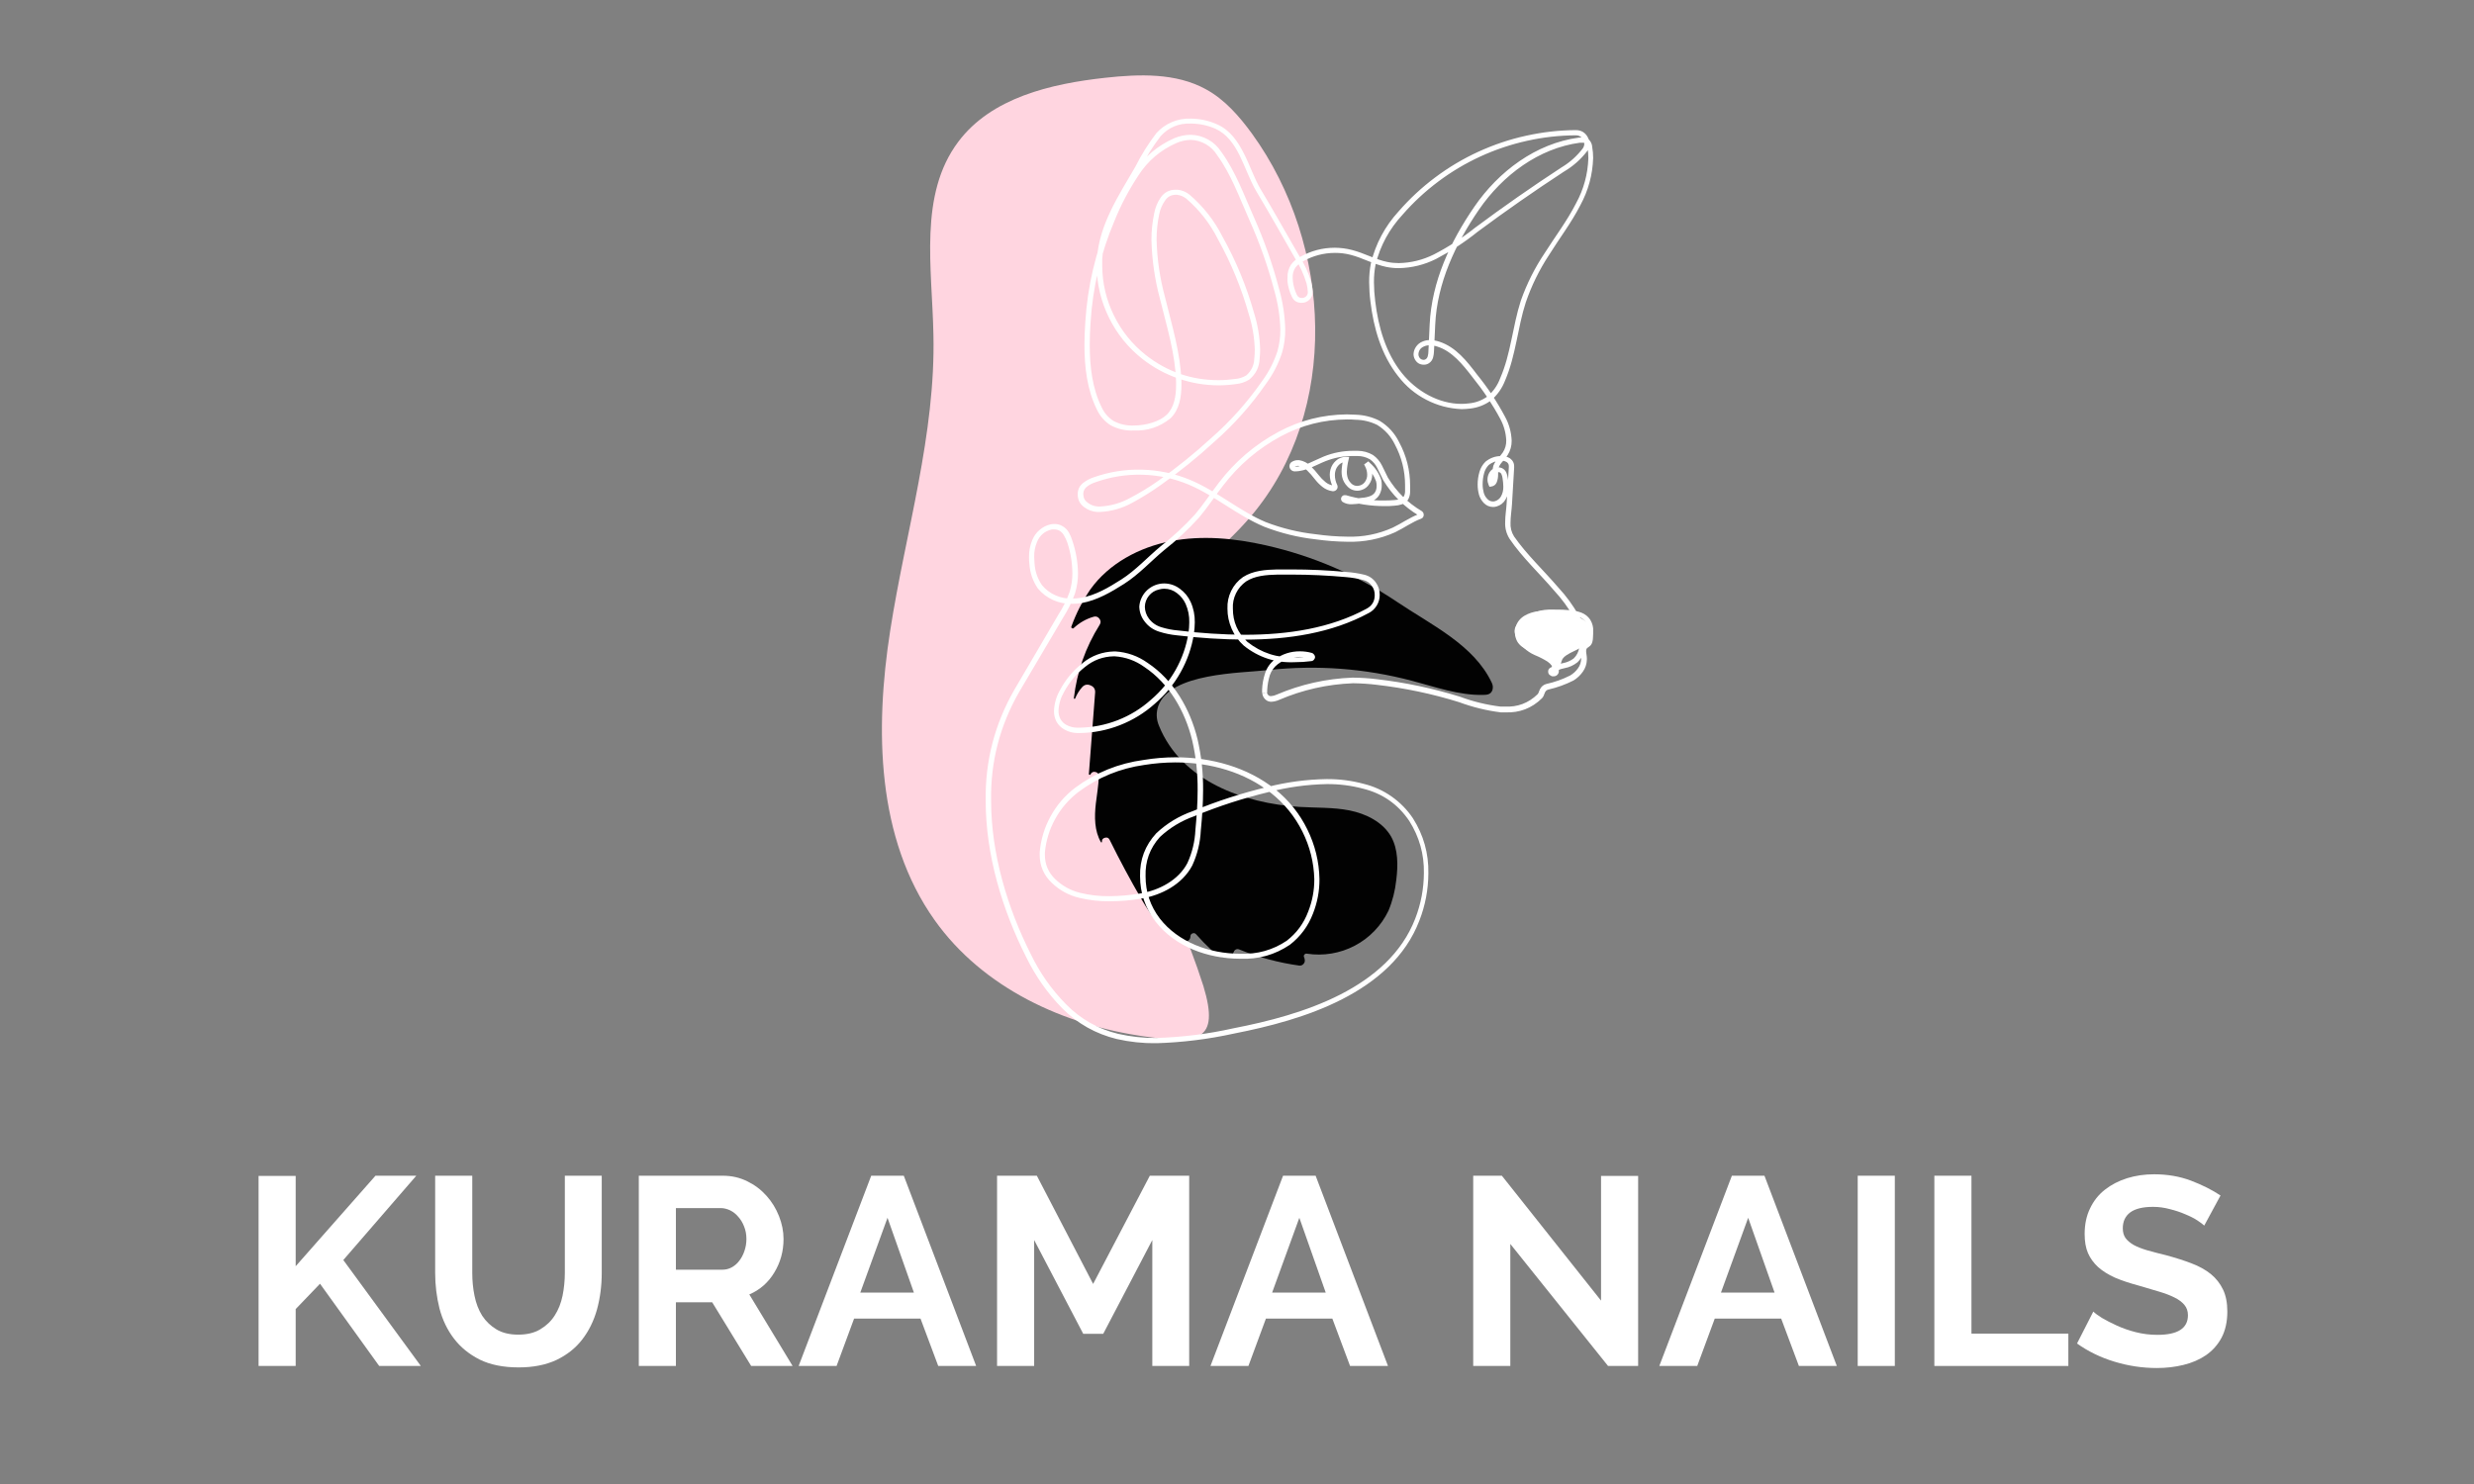 <svg xmlns="http://www.w3.org/2000/svg" xmlns:xlink="http://www.w3.org/1999/xlink" width="250" zoomAndPan="magnify" viewBox="0 0 187.5 112.5" height="150" preserveAspectRatio="xMidYMid meet" version="1.0"><rect x="0" y="0" width="187.5" height="112.5" fill="#808080" stroke="none"/><defs><g/><clipPath id="id1"><path d="M 66.84 5.711 L 100 5.711 L 100 79 L 66.84 79 Z M 66.84 5.711 " clip-rule="nonzero"/></clipPath><clipPath id="id2"><path d="M 114 46 L 120.742 46 L 120.742 51 L 114 51 Z M 114 46 " clip-rule="nonzero"/></clipPath><clipPath id="id3"><path d="M 74 8 L 120.742 8 L 120.742 79.082 L 74 79.082 Z M 74 8 " clip-rule="nonzero"/></clipPath></defs><g clip-path="url(#id1)"><path fill="#ffd5e0" d="M 70.828 69.746 C 66.426 63.539 66.297 55.309 67.465 47.816 C 68.629 40.324 70.922 32.922 70.742 25.34 C 70.648 20.328 69.609 14.75 72.633 10.738 C 75.133 7.41 79.629 6.348 83.773 5.895 C 86.344 5.613 89.113 5.516 91.383 6.762 C 92.82 7.539 93.93 8.82 94.895 10.145 C 101.004 18.586 101.559 31.164 94.82 39.121 C 92.617 41.715 89.801 43.723 87.41 46.152 C 85.02 48.582 82.988 51.672 83.008 55.078 C 83.008 58.352 84.914 61.285 86.52 64.145 C 88.457 67.512 90.02 71.047 91.203 74.75 C 92.488 78.984 90.77 79.125 86.797 78.578 C 80.637 77.723 74.496 74.914 70.828 69.746 Z M 70.828 69.746 " fill-opacity="1" fill-rule="nonzero"/></g><path fill="#020202" d="M 105.852 45.609 C 102.812 43.57 99.508 42.148 95.938 41.34 C 93.574 40.805 91.102 40.562 88.719 41.027 C 86.34 41.488 84.039 42.719 82.637 44.68 C 82.043 45.555 81.562 46.488 81.203 47.484 C 81.176 47.539 81.188 47.586 81.238 47.621 C 81.293 47.656 81.34 47.652 81.383 47.605 C 81.812 47.207 82.309 46.922 82.871 46.758 C 83.055 46.699 83.207 46.75 83.32 46.902 C 83.438 47.055 83.441 47.211 83.336 47.371 C 82.27 49.074 81.621 50.922 81.387 52.918 C 81.379 52.949 81.391 52.969 81.426 52.977 C 81.461 52.984 81.48 52.973 81.488 52.938 C 81.613 52.637 81.781 52.359 81.996 52.113 C 82.176 51.902 82.391 51.848 82.648 51.957 C 82.906 52.062 83.023 52.254 82.996 52.527 L 82.523 58.676 C 82.523 58.711 82.539 58.73 82.57 58.738 C 82.605 58.746 82.629 58.738 82.645 58.707 C 82.723 58.543 82.852 58.48 83.027 58.523 C 83.203 58.566 83.289 58.68 83.277 58.859 C 83.254 59.543 83.133 60.234 83.051 60.918 C 82.938 61.914 82.938 62.992 83.441 63.848 C 83.453 63.863 83.469 63.867 83.484 63.863 C 83.504 63.855 83.512 63.844 83.512 63.824 C 83.5 63.656 83.574 63.551 83.742 63.508 C 83.906 63.461 84.023 63.516 84.098 63.668 C 84.855 65.199 85.66 66.703 86.516 68.18 C 87.297 69.508 88.281 70.945 89.711 71.363 C 89.836 71.402 89.949 71.387 90.055 71.309 C 90.16 71.234 90.215 71.133 90.219 71.004 L 90.219 70.98 C 90.223 70.871 90.277 70.797 90.379 70.758 C 90.484 70.719 90.574 70.742 90.648 70.824 C 91.027 71.254 91.426 71.664 91.844 72.051 C 92.121 72.379 92.477 72.562 92.902 72.605 C 93.199 72.586 93.402 72.434 93.508 72.156 C 93.535 72.078 93.586 72.02 93.664 71.98 C 93.738 71.945 93.816 71.941 93.898 71.969 C 95.375 72.574 96.91 72.984 98.492 73.203 C 98.617 73.207 98.719 73.16 98.797 73.066 C 98.879 72.973 98.906 72.863 98.883 72.742 C 98.883 72.68 98.848 72.613 98.828 72.551 C 98.801 72.48 98.812 72.418 98.863 72.363 C 98.91 72.305 98.973 72.281 99.047 72.297 C 99.668 72.391 100.289 72.387 100.91 72.285 C 101.531 72.18 102.121 71.984 102.676 71.691 C 103.234 71.398 103.73 71.027 104.164 70.574 C 104.602 70.121 104.953 69.613 105.227 69.047 C 105.539 68.301 105.734 67.523 105.82 66.719 C 105.961 65.602 105.969 64.391 105.43 63.422 C 104.797 62.316 103.535 61.691 102.281 61.438 C 101.023 61.188 99.73 61.25 98.449 61.168 C 94.27 60.891 89.547 59.227 87.84 55.027 C 87.629 54.531 87.609 54.023 87.785 53.516 C 88.703 51.004 93.98 51.039 96.125 50.797 C 99.809 50.398 103.438 50.668 107.02 51.613 C 108.805 52.082 110.582 52.727 112.426 52.68 C 112.711 52.68 113.027 52.637 113.121 52.266 C 113.16 52.09 113.137 51.922 113.059 51.758 C 111.703 48.879 108.465 47.371 105.852 45.609 Z M 105.852 45.609 " fill-opacity="1" fill-rule="nonzero"/><g clip-path="url(#id2)"><path fill="#ffffff" d="M 117.555 50.242 C 117.406 50.027 117.207 49.871 116.965 49.773 C 116.332 49.457 115.344 49.281 114.977 48.609 C 114.891 48.441 114.836 48.262 114.82 48.074 C 114.801 47.887 114.82 47.703 114.871 47.523 C 114.926 47.34 115.012 47.176 115.129 47.027 C 115.25 46.883 115.391 46.762 115.555 46.668 C 115.863 46.492 116.195 46.383 116.547 46.344 C 117.316 46.246 118.078 46.301 118.828 46.496 C 119.273 46.578 119.684 46.75 120.051 47.012 C 120.441 47.305 120.609 47.695 120.551 48.18 C 120.438 48.594 120.188 48.898 119.805 49.094 C 119.453 49.309 119.062 49.441 118.723 49.668 C 118.602 49.742 118.5 49.836 118.418 49.953 C 118.352 50.09 118.305 50.234 118.281 50.387 C 118.266 50.539 118.215 50.684 118.129 50.812 C 118.031 50.953 117.77 51.094 117.691 50.879 C 117.617 50.664 117.656 50.457 117.555 50.242 Z M 117.555 50.242 " fill-opacity="1" fill-rule="nonzero"/></g><g clip-path="url(#id3)"><path fill="#ffffff" d="M 95.859 52.527 L 95.664 52.559 C 95.691 52.789 95.805 52.969 95.996 53.102 C 96.105 53.168 96.227 53.203 96.359 53.199 C 96.562 53.188 96.758 53.141 96.945 53.055 C 98.727 52.293 100.586 51.875 102.523 51.797 L 102.613 51.797 C 103.188 51.805 103.762 51.844 104.332 51.914 C 106.453 52.156 108.535 52.594 110.574 53.227 C 111.602 53.609 112.656 53.867 113.746 54.004 C 113.859 54.004 113.977 54.004 114.09 54.004 C 115.168 54.047 116.094 53.691 116.863 52.934 C 116.949 52.84 117.012 52.727 117.047 52.602 C 117.07 52.523 117.105 52.453 117.156 52.387 C 117.203 52.332 117.266 52.293 117.34 52.277 C 118.004 52.125 118.645 51.895 119.254 51.586 C 119.535 51.414 119.77 51.191 119.961 50.922 C 120.156 50.645 120.258 50.34 120.266 50 L 120.266 49.914 C 120.266 49.719 120.211 49.523 120.211 49.379 C 120.207 49.328 120.215 49.273 120.23 49.223 C 120.242 49.184 120.262 49.152 120.293 49.125 C 120.324 49.09 120.414 49.055 120.516 48.957 C 120.602 48.871 120.656 48.77 120.684 48.652 C 120.711 48.559 120.723 48.461 120.727 48.363 C 120.727 48.215 120.75 48.059 120.75 47.902 C 120.77 47.57 120.691 47.262 120.523 46.98 L 120.473 46.898 L 120.523 46.98 C 120.355 46.73 120.133 46.555 119.852 46.445 C 119.598 46.352 119.34 46.289 119.07 46.266 C 118.629 46.223 118.184 46.203 117.738 46.211 L 117.375 46.211 C 116.496 46.246 115.75 46.574 115.133 47.191 C 114.988 47.309 114.887 47.453 114.82 47.625 C 114.801 47.695 114.793 47.762 114.789 47.832 C 114.801 48.008 114.844 48.172 114.922 48.328 L 114.949 48.387 L 114.922 48.328 C 115.227 48.938 115.691 49.383 116.316 49.66 C 116.652 49.797 116.977 49.961 117.285 50.156 C 117.418 50.246 117.531 50.355 117.625 50.488 C 117.707 50.617 117.75 50.758 117.75 50.91 L 117.941 50.91 L 117.766 50.91 L 117.941 50.91 L 117.766 50.91 L 117.707 50.883 L 117.684 50.922 L 117.73 50.922 L 117.707 50.883 L 117.684 50.922 L 117.711 50.965 L 117.734 50.922 L 117.684 50.922 L 117.711 50.965 C 117.984 50.816 118.273 50.715 118.578 50.652 C 118.938 50.586 119.258 50.438 119.543 50.215 C 119.836 49.938 120.012 49.598 120.082 49.203 C 120.125 48.992 120.148 48.781 120.148 48.566 C 120.133 47.879 119.961 47.23 119.633 46.625 C 119.203 45.875 118.699 45.18 118.109 44.547 C 117 43.25 115.672 42.004 114.746 40.664 C 114.547 40.344 114.457 39.992 114.48 39.613 C 114.48 39.172 114.562 38.695 114.59 38.238 C 114.648 37.312 114.703 36.387 114.754 35.461 L 114.754 35.395 C 114.766 35.125 114.66 34.91 114.445 34.75 C 114.242 34.621 114.023 34.562 113.785 34.574 C 113.332 34.57 112.934 34.715 112.582 35 C 112.363 35.219 112.211 35.477 112.125 35.773 C 112.035 36.086 111.988 36.402 111.988 36.727 C 111.988 36.988 112.02 37.25 112.09 37.504 C 112.16 37.742 112.285 37.953 112.457 38.133 C 112.648 38.328 112.883 38.43 113.156 38.434 C 113.246 38.434 113.336 38.422 113.422 38.395 C 113.719 38.309 113.941 38.137 114.098 37.871 C 114.266 37.578 114.344 37.258 114.336 36.922 C 114.332 36.691 114.312 36.469 114.273 36.246 C 114.254 36.102 114.219 35.965 114.164 35.832 C 114.09 35.668 113.973 35.547 113.805 35.477 L 113.625 35.402 L 113.805 35.477 C 113.723 35.445 113.637 35.43 113.551 35.43 C 113.488 35.43 113.426 35.438 113.363 35.453 C 113.156 35.512 113 35.629 112.887 35.809 C 112.785 35.98 112.734 36.16 112.734 36.355 C 112.734 36.5 112.766 36.637 112.824 36.77 L 112.887 36.906 L 113.039 36.879 C 113.223 36.848 113.355 36.746 113.43 36.574 C 113.512 36.367 113.547 36.152 113.539 35.93 C 113.531 35.766 113.543 35.605 113.578 35.445 C 113.645 35.281 113.742 35.133 113.863 35.004 C 114.004 34.848 114.133 34.684 114.254 34.512 C 114.469 34.172 114.574 33.801 114.566 33.398 C 114.539 32.77 114.379 32.172 114.078 31.617 C 113.469 30.469 112.754 29.391 111.934 28.383 C 111.184 27.391 110.336 26.301 109.066 25.895 C 108.848 25.824 108.617 25.785 108.387 25.781 C 108.18 25.777 107.984 25.816 107.797 25.898 C 107.602 25.98 107.445 26.105 107.324 26.277 C 107.203 26.449 107.137 26.641 107.129 26.852 C 107.133 26.988 107.164 27.117 107.23 27.238 C 107.375 27.508 107.598 27.645 107.906 27.648 C 108.047 27.652 108.176 27.613 108.297 27.535 L 108.328 27.516 L 108.297 27.535 C 108.457 27.43 108.562 27.281 108.613 27.094 C 108.652 26.941 108.676 26.785 108.68 26.625 L 108.773 24.602 C 108.918 21.465 110.289 18.516 112.086 15.895 C 113.887 13.273 116.625 11.238 119.734 10.82 C 119.801 10.816 119.867 10.816 119.938 10.82 C 120.031 10.812 120.117 10.836 120.195 10.891 C 120.273 10.984 120.316 11.098 120.32 11.223 C 120.359 11.48 120.379 11.738 120.379 12 C 120.336 13.211 120.027 14.348 119.445 15.414 C 118.781 16.719 117.883 17.906 117.078 19.172 C 116.32 20.301 115.715 21.508 115.262 22.789 C 114.629 24.754 114.504 26.832 113.703 28.656 C 113.5 29.211 113.172 29.68 112.719 30.062 C 112.305 30.355 111.844 30.531 111.336 30.578 C 111.141 30.605 110.945 30.617 110.75 30.617 C 109.031 30.617 107.34 29.648 106.25 28.289 C 105.031 26.762 104.457 24.797 104.223 22.82 C 104.164 22.352 104.133 21.875 104.129 21.402 C 104.125 20.941 104.168 20.488 104.254 20.039 C 104.613 18.613 105.293 17.363 106.293 16.281 C 107.109 15.344 108.016 14.504 109.012 13.758 C 110.008 13.012 111.07 12.379 112.203 11.859 C 113.336 11.34 114.512 10.945 115.727 10.676 C 116.941 10.402 118.176 10.266 119.422 10.258 C 119.605 10.254 119.762 10.316 119.891 10.449 C 120.008 10.574 120.066 10.723 120.07 10.895 C 120.07 11.023 120.031 11.141 119.957 11.25 C 119.508 11.836 118.969 12.32 118.332 12.699 C 116.105 14.156 113.922 15.68 111.785 17.27 C 110.812 18.047 109.77 18.723 108.664 19.293 C 107.828 19.707 106.949 19.926 106.016 19.945 C 105.723 19.945 105.434 19.918 105.145 19.859 C 104.258 19.684 103.418 19.195 102.473 18.953 C 102.043 18.84 101.609 18.785 101.168 18.781 C 100.238 18.781 99.367 19.008 98.555 19.465 C 98.277 19.605 98.043 19.801 97.852 20.051 C 97.656 20.352 97.566 20.684 97.578 21.039 C 97.57 21.148 97.57 21.254 97.578 21.363 C 97.625 21.754 97.73 22.125 97.902 22.48 C 98.047 22.801 98.293 22.961 98.645 22.957 C 98.863 22.961 99.055 22.887 99.219 22.738 C 99.398 22.574 99.488 22.371 99.484 22.129 L 99.484 22.09 C 99.469 21.848 99.434 21.609 99.375 21.375 C 99.16 20.656 98.848 19.984 98.441 19.355 C 97.469 17.68 96.523 15.973 95.523 14.312 C 95.062 13.535 94.742 12.555 94.273 11.633 C 93.801 10.715 93.23 9.863 92.242 9.426 C 91.605 9.141 90.934 8.996 90.234 8.992 C 89.742 8.973 89.27 9.062 88.816 9.254 C 88.363 9.445 87.973 9.723 87.645 10.086 C 87.031 10.887 86.496 11.742 86.043 12.645 C 84.805 14.797 83.312 16.988 83.133 19.629 C 83.133 19.812 83.113 20.016 83.113 20.188 C 83.133 21.559 83.445 22.859 84.051 24.09 C 84.66 25.32 85.504 26.363 86.586 27.215 C 87.41 27.859 88.316 28.355 89.305 28.695 C 90.297 29.039 91.316 29.211 92.363 29.211 C 92.801 29.211 93.23 29.18 93.664 29.117 C 94.031 29.082 94.371 28.969 94.684 28.773 L 94.762 28.719 L 94.684 28.773 C 95.18 28.359 95.438 27.832 95.465 27.191 C 95.492 26.961 95.504 26.727 95.504 26.492 C 95.477 25.539 95.32 24.609 95.035 23.699 C 94.465 21.684 93.668 19.758 92.645 17.93 C 92.027 16.711 91.203 15.66 90.168 14.77 C 89.902 14.551 89.598 14.422 89.254 14.383 C 89.199 14.379 89.145 14.379 89.09 14.383 C 88.609 14.387 88.23 14.586 87.961 14.984 C 87.719 15.34 87.559 15.727 87.48 16.148 C 87.336 16.824 87.262 17.508 87.266 18.199 C 87.305 19.703 87.516 21.18 87.906 22.633 C 88.422 24.734 89.074 26.812 89.133 28.934 C 89.133 29.023 89.133 29.113 89.133 29.207 C 89.133 30.027 88.984 30.902 88.422 31.441 C 87.898 31.949 86.859 32.262 85.91 32.258 C 85.375 32.277 84.871 32.164 84.395 31.914 C 83.992 31.656 83.691 31.309 83.492 30.875 C 82.789 29.461 82.59 27.797 82.59 26.164 C 82.59 25.578 82.613 25 82.652 24.434 C 82.82 21.773 83.418 19.215 84.457 16.762 C 84.945 15.543 85.559 14.387 86.285 13.289 C 86.996 12.191 87.953 11.375 89.156 10.844 C 89.504 10.691 89.867 10.613 90.246 10.605 C 90.656 10.617 91.039 10.73 91.395 10.934 C 91.75 11.141 92.035 11.418 92.25 11.77 C 93.309 13.223 93.941 14.996 94.684 16.668 C 95.461 18.398 96.09 20.18 96.574 22.016 C 96.852 22.984 97.008 23.977 97.035 24.988 C 97.039 25.547 96.965 26.098 96.812 26.637 C 96.543 27.453 96.152 28.211 95.641 28.906 C 94.531 30.5 93.246 31.938 91.785 33.219 C 90.516 34.383 89.176 35.465 87.77 36.457 C 87.098 36.93 86.398 37.355 85.668 37.738 C 84.957 38.133 84.195 38.355 83.379 38.398 L 83.223 38.398 C 82.934 38.383 82.676 38.289 82.445 38.117 C 82.219 37.961 82.105 37.746 82.102 37.477 L 82.102 37.383 C 82.125 37.168 82.227 37 82.402 36.875 C 82.59 36.734 82.797 36.629 83.02 36.559 C 84.172 36.148 85.355 35.957 86.578 35.988 C 87.797 36.02 88.973 36.27 90.098 36.742 C 92.07 37.57 93.758 39.07 95.812 39.93 C 97.07 40.418 98.371 40.738 99.715 40.887 C 100.516 41 101.32 41.062 102.133 41.07 C 103.391 41.102 104.59 40.863 105.738 40.348 L 105.914 40.266 L 105.738 40.348 C 106.422 40.016 107.031 39.57 107.688 39.328 C 107.828 39.277 107.902 39.176 107.902 39.023 C 107.898 38.906 107.848 38.812 107.75 38.746 C 106.684 38.113 105.832 37.27 105.191 36.215 C 105.039 35.934 104.91 35.613 104.746 35.305 C 104.586 34.977 104.355 34.703 104.055 34.492 C 103.699 34.285 103.316 34.18 102.91 34.176 C 102.793 34.176 102.672 34.176 102.551 34.176 C 101.781 34.176 101.043 34.32 100.332 34.605 C 99.555 34.922 98.836 35.383 98.121 35.383 C 98.195 35.34 98.273 35.32 98.355 35.316 L 98.402 35.316 C 98.66 35.363 98.879 35.477 99.062 35.66 C 99.27 35.863 99.461 36.082 99.641 36.316 C 99.809 36.535 100 36.73 100.215 36.902 C 100.445 37.086 100.703 37.199 100.996 37.238 L 101.035 37.238 C 101.129 37.238 101.207 37.203 101.273 37.141 C 101.34 37.074 101.375 36.996 101.375 36.906 C 101.375 36.855 101.363 36.809 101.344 36.762 C 101.227 36.523 101.168 36.273 101.168 36.008 C 101.168 35.906 101.18 35.805 101.207 35.707 C 101.258 35.508 101.359 35.344 101.512 35.207 C 101.652 35.082 101.816 35.02 102.004 35.012 L 102.004 34.82 L 101.816 34.777 C 101.734 35.098 101.688 35.426 101.676 35.758 C 101.676 35.887 101.688 36.016 101.715 36.145 C 101.777 36.422 101.906 36.66 102.105 36.863 C 102.242 37.016 102.41 37.117 102.613 37.168 C 102.812 37.219 103.012 37.211 103.203 37.141 C 103.449 37.062 103.637 36.914 103.773 36.699 C 103.922 36.484 103.996 36.246 104 35.984 C 103.992 35.711 103.926 35.453 103.797 35.207 L 103.621 35.293 L 103.738 35.449 L 103.793 35.41 L 103.676 35.254 L 103.539 35.391 C 103.887 35.691 104.137 36.055 104.289 36.484 C 104.316 36.586 104.332 36.691 104.332 36.797 C 104.34 36.918 104.324 37.035 104.289 37.148 C 104.219 37.359 104.082 37.508 103.875 37.594 C 103.664 37.68 103.445 37.727 103.215 37.738 C 102.969 37.777 102.719 37.801 102.469 37.812 C 102.301 37.824 102.148 37.789 102.004 37.703 L 101.941 37.793 L 102.047 37.793 L 102.004 37.703 L 101.941 37.793 L 102.02 37.859 L 102.043 37.793 L 101.941 37.793 L 102.02 37.859 L 101.934 37.785 L 101.934 37.926 L 102.02 37.887 L 101.934 37.812 L 101.906 37.91 L 101.934 37.91 L 101.934 37.809 L 101.906 37.906 C 102.883 38.215 103.887 38.367 104.914 38.367 C 105.18 38.367 105.445 38.367 105.695 38.336 C 105.879 38.324 106.062 38.293 106.238 38.234 C 106.438 38.172 106.598 38.051 106.715 37.879 C 106.816 37.699 106.867 37.504 106.871 37.297 C 106.871 37.137 106.871 36.977 106.871 36.82 C 106.871 35.652 106.594 34.555 106.039 33.523 C 105.703 32.84 105.207 32.297 104.551 31.895 C 103.98 31.609 103.375 31.457 102.738 31.438 C 102.516 31.438 102.289 31.414 102.062 31.414 C 100.238 31.434 98.523 31.871 96.914 32.727 C 95.117 33.691 93.602 34.984 92.367 36.605 C 91.746 37.41 91.199 38.254 90.566 39 C 89.766 39.879 88.895 40.688 87.957 41.418 C 86.941 42.27 86.055 43.246 84.988 43.926 C 84.012 44.547 83.008 45.141 81.918 45.32 C 81.707 45.355 81.496 45.375 81.285 45.375 C 80.84 45.395 80.414 45.316 80.008 45.137 C 79.602 44.961 79.258 44.703 78.973 44.363 C 78.629 43.863 78.441 43.309 78.406 42.703 C 78.406 42.543 78.379 42.383 78.379 42.227 C 78.371 41.832 78.441 41.457 78.59 41.094 C 78.797 40.586 79.172 40.266 79.711 40.137 C 79.777 40.133 79.84 40.133 79.902 40.137 C 80.043 40.137 80.172 40.168 80.293 40.23 C 80.441 40.32 80.555 40.441 80.637 40.59 C 80.738 40.758 80.82 40.934 80.883 41.113 C 81.137 41.871 81.266 42.648 81.273 43.445 C 81.277 43.934 81.207 44.414 81.062 44.883 C 80.844 45.488 80.559 46.062 80.207 46.605 C 79.098 48.496 77.988 50.387 76.879 52.285 C 75.383 54.895 74.656 57.699 74.703 60.703 C 74.703 64.805 75.961 68.973 77.773 72.555 C 78.473 73.996 79.383 75.293 80.504 76.438 C 81.66 77.598 83.039 78.375 84.637 78.766 C 85.613 78.988 86.605 79.094 87.609 79.086 C 89.605 79.027 91.578 78.781 93.527 78.352 C 96.16 77.836 99.137 77.074 101.719 75.75 C 104.301 74.426 106.52 72.539 107.57 69.793 C 108.02 68.641 108.246 67.445 108.254 66.207 C 108.281 64.699 107.891 63.309 107.082 62.031 C 106.648 61.383 106.109 60.836 105.469 60.383 C 104.828 59.934 104.129 59.613 103.367 59.426 C 102.445 59.176 101.504 59.055 100.543 59.062 C 99.027 59.086 97.535 59.285 96.066 59.656 C 94.121 60.121 92.227 60.734 90.383 61.496 C 89.348 61.863 88.43 62.418 87.633 63.168 C 86.785 64.09 86.375 65.172 86.402 66.422 C 86.406 67.699 86.797 68.844 87.574 69.863 C 89.059 71.781 91.559 72.672 93.961 72.68 L 93.996 72.68 C 95.367 72.738 96.621 72.387 97.758 71.621 C 98.562 70.996 99.145 70.207 99.508 69.258 C 99.84 68.418 100.004 67.547 100 66.641 C 99.973 65.316 99.664 64.062 99.078 62.871 C 98.496 61.684 97.684 60.672 96.652 59.84 C 94.535 58.156 91.805 57.41 89.105 57.41 C 88.293 57.41 87.488 57.477 86.688 57.609 C 84.77 57.867 83.035 58.57 81.484 59.719 C 80.707 60.312 80.086 61.035 79.621 61.887 C 79.152 62.742 78.879 63.652 78.797 64.621 C 78.797 64.68 78.797 64.742 78.797 64.797 C 78.797 65.637 79.105 66.348 79.711 66.926 C 80.297 67.488 80.984 67.867 81.777 68.059 C 82.547 68.246 83.324 68.336 84.117 68.324 C 84.91 68.324 85.699 68.258 86.48 68.125 C 88.043 67.859 89.602 67.043 90.359 65.613 C 90.75 64.766 90.965 63.875 91.008 62.945 C 91.109 61.934 91.18 60.918 91.18 59.898 C 91.191 58.586 91.051 57.293 90.754 56.016 C 90.195 53.746 88.949 51.562 86.973 50.25 C 86.242 49.73 85.43 49.441 84.535 49.383 L 84.453 49.383 C 83.547 49.406 82.738 49.699 82.039 50.273 C 81.332 50.828 80.77 51.5 80.348 52.293 C 80.059 52.789 79.906 53.32 79.879 53.895 C 79.875 54.176 79.938 54.441 80.062 54.695 C 80.211 54.965 80.426 55.176 80.699 55.32 C 80.992 55.48 81.309 55.566 81.645 55.57 L 81.844 55.57 C 82.891 55.555 83.902 55.355 84.879 54.973 C 85.855 54.59 86.734 54.051 87.516 53.355 C 88.309 52.676 88.965 51.879 89.473 50.969 C 89.984 50.059 90.32 49.086 90.484 48.059 C 90.523 47.766 90.547 47.473 90.551 47.176 C 90.559 46.637 90.457 46.117 90.234 45.625 C 90.051 45.23 89.785 44.902 89.434 44.645 C 89.082 44.375 88.684 44.238 88.242 44.23 C 88 44.23 87.77 44.273 87.547 44.359 C 87.32 44.449 87.121 44.574 86.945 44.734 C 86.77 44.898 86.629 45.086 86.527 45.301 C 86.422 45.516 86.363 45.742 86.344 45.98 C 86.355 46.395 86.484 46.766 86.734 47.094 L 86.848 47.254 L 86.734 47.094 C 87.023 47.484 87.402 47.75 87.867 47.891 C 88.305 48.031 88.754 48.121 89.211 48.164 C 90.914 48.367 92.621 48.477 94.332 48.488 C 97.637 48.488 100.922 47.996 103.742 46.469 C 104 46.336 104.199 46.141 104.348 45.895 C 104.496 45.645 104.57 45.379 104.566 45.09 C 104.57 44.75 104.473 44.438 104.273 44.16 C 104.059 43.859 103.77 43.664 103.406 43.57 C 102.953 43.461 102.496 43.391 102.031 43.359 C 100.648 43.23 99.266 43.168 97.879 43.168 C 97.52 43.168 97.156 43.168 96.793 43.168 C 95.926 43.191 94.98 43.246 94.199 43.75 C 93.812 44.023 93.516 44.371 93.309 44.793 C 93.102 45.215 93.008 45.664 93.027 46.133 C 93.023 46.668 93.133 47.18 93.348 47.672 C 93.562 48.164 93.871 48.59 94.27 48.949 C 95.398 49.848 96.688 50.266 98.133 50.199 C 98.551 50.199 98.969 50.172 99.387 50.117 C 99.469 50.109 99.535 50.07 99.586 50.004 C 99.695 49.875 99.695 49.746 99.586 49.617 C 99.543 49.555 99.488 49.516 99.418 49.496 C 99.125 49.414 98.828 49.375 98.527 49.375 C 97.82 49.371 97.18 49.578 96.609 49.996 C 96.254 50.273 96.008 50.629 95.871 51.059 C 95.742 51.457 95.668 51.863 95.652 52.285 L 95.652 52.359 C 95.648 52.422 95.648 52.484 95.652 52.543 L 95.848 52.512 L 96.039 52.484 C 96.039 52.445 96.039 52.402 96.039 52.359 L 96.039 52.312 C 96.059 51.93 96.125 51.555 96.238 51.188 C 96.355 50.848 96.559 50.566 96.848 50.344 C 97.348 49.977 97.91 49.793 98.531 49.797 C 98.797 49.793 99.059 49.832 99.312 49.906 L 99.336 49.828 L 99.27 49.875 L 99.312 49.906 L 99.336 49.828 L 99.27 49.875 L 99.336 49.828 L 99.258 49.828 L 99.258 49.875 L 99.324 49.828 L 99.262 49.781 L 99.262 49.828 L 99.34 49.828 L 99.277 49.781 L 99.344 49.832 L 99.344 49.75 L 99.289 49.781 L 99.355 49.832 L 99.355 49.75 C 98.957 49.801 98.555 49.828 98.152 49.828 C 96.805 49.891 95.602 49.5 94.543 48.664 C 93.805 47.984 93.434 47.141 93.438 46.137 C 93.414 45.73 93.496 45.344 93.672 44.98 C 93.852 44.613 94.105 44.316 94.438 44.078 C 95.102 43.645 95.973 43.578 96.832 43.559 C 97.191 43.559 97.547 43.559 97.906 43.559 C 99.281 43.559 100.652 43.625 102.023 43.75 C 102.461 43.785 102.891 43.859 103.316 43.969 C 103.59 44.031 103.805 44.18 103.965 44.406 C 104.117 44.617 104.191 44.848 104.188 45.109 C 104.191 45.578 103.984 45.926 103.566 46.148 C 100.836 47.629 97.613 48.121 94.344 48.121 C 92.648 48.109 90.957 48 89.273 47.793 C 88.844 47.758 88.422 47.676 88.012 47.547 C 87.625 47.43 87.312 47.211 87.07 46.891 C 86.875 46.625 86.773 46.328 86.766 46 C 86.773 45.684 86.879 45.402 87.078 45.156 C 87.281 44.91 87.539 44.754 87.852 44.684 C 87.977 44.648 88.109 44.629 88.242 44.629 C 88.598 44.633 88.922 44.746 89.203 44.965 C 89.488 45.184 89.707 45.453 89.855 45.777 C 90.051 46.223 90.145 46.691 90.133 47.176 C 90.133 47.453 90.109 47.73 90.07 48.004 C 89.91 48.984 89.59 49.91 89.102 50.777 C 88.613 51.645 87.988 52.402 87.23 53.047 C 86.484 53.715 85.645 54.23 84.715 54.594 C 83.781 54.957 82.812 55.148 81.812 55.164 L 81.621 55.164 C 81.344 55.16 81.082 55.094 80.84 54.965 C 80.633 54.859 80.473 54.699 80.363 54.496 C 80.266 54.301 80.219 54.094 80.223 53.875 C 80.246 53.367 80.387 52.895 80.645 52.453 C 81.043 51.715 81.57 51.082 82.23 50.562 C 82.863 50.043 83.586 49.773 84.406 49.754 L 84.48 49.754 C 85.312 49.809 86.062 50.082 86.734 50.566 C 88.602 51.809 89.809 53.906 90.348 56.105 C 90.641 57.352 90.777 58.617 90.766 59.898 C 90.766 60.898 90.695 61.902 90.598 62.906 C 90.559 63.789 90.355 64.633 89.988 65.434 C 89.316 66.715 87.867 67.496 86.391 67.738 C 85.633 67.867 84.863 67.934 84.094 67.938 C 83.336 67.949 82.59 67.863 81.855 67.684 C 81.133 67.504 80.504 67.156 79.969 66.641 C 79.445 66.133 79.188 65.516 79.191 64.785 C 79.191 64.738 79.191 64.684 79.191 64.633 C 79.273 63.727 79.535 62.871 79.977 62.074 C 80.418 61.277 81 60.602 81.727 60.043 C 83.219 58.93 84.887 58.246 86.734 57.988 C 87.512 57.863 88.289 57.801 89.074 57.797 C 91.715 57.797 94.34 58.523 96.367 60.148 C 97.359 60.941 98.141 61.906 98.707 63.039 C 99.273 64.176 99.574 65.375 99.609 66.641 C 99.613 67.5 99.457 68.324 99.141 69.121 C 98.809 70.004 98.266 70.738 97.52 71.316 C 96.457 72.027 95.289 72.352 94.012 72.301 L 93.977 72.301 C 91.668 72.301 89.293 71.426 87.902 69.633 C 87.18 68.684 86.82 67.617 86.82 66.43 C 86.785 65.293 87.145 64.301 87.906 63.453 C 88.668 62.746 89.539 62.219 90.523 61.871 C 92.352 61.113 94.23 60.508 96.16 60.043 C 97.605 59.672 99.07 59.469 100.562 59.441 C 101.488 59.434 102.398 59.547 103.293 59.785 C 104.781 60.152 105.953 60.969 106.805 62.234 C 107.57 63.445 107.941 64.766 107.914 66.195 C 107.906 67.383 107.688 68.531 107.258 69.641 C 106.242 72.27 104.117 74.094 101.578 75.395 C 99.039 76.691 96.094 77.449 93.48 77.953 C 91.551 78.387 89.602 78.629 87.629 78.688 C 86.656 78.695 85.695 78.59 84.746 78.375 C 83.219 78.004 81.902 77.258 80.801 76.141 C 79.707 75.031 78.82 73.773 78.141 72.371 C 76.352 68.836 75.113 64.719 75.113 60.691 C 75.066 57.758 75.773 55.02 77.234 52.469 L 80.582 46.801 C 80.945 46.23 81.242 45.629 81.469 44.996 C 81.625 44.488 81.703 43.973 81.699 43.445 C 81.684 42.605 81.543 41.789 81.273 40.996 C 81.211 40.781 81.125 40.578 81.016 40.383 C 80.891 40.16 80.719 39.988 80.492 39.867 C 80.309 39.766 80.109 39.719 79.898 39.723 C 79.812 39.723 79.727 39.73 79.641 39.746 C 79.316 39.816 79.035 39.961 78.785 40.176 C 78.535 40.387 78.352 40.648 78.23 40.953 C 78.059 41.363 77.98 41.793 77.988 42.238 C 77.988 42.41 77.988 42.582 78.016 42.754 C 78.059 43.43 78.273 44.047 78.656 44.609 C 78.977 44.996 79.371 45.293 79.832 45.496 C 80.297 45.699 80.781 45.793 81.285 45.773 C 81.52 45.773 81.754 45.754 81.984 45.715 C 83.152 45.508 84.215 44.883 85.195 44.262 C 86.324 43.539 87.219 42.547 88.207 41.723 C 89.164 40.973 90.051 40.145 90.867 39.242 C 91.527 38.465 92.07 37.613 92.68 36.832 C 93.879 35.258 95.352 34 97.098 33.062 C 98.652 32.234 100.309 31.812 102.074 31.797 C 102.289 31.797 102.508 31.797 102.727 31.82 C 103.301 31.828 103.852 31.957 104.371 32.211 C 104.961 32.574 105.406 33.066 105.711 33.688 C 106.227 34.656 106.488 35.691 106.488 36.793 C 106.488 36.945 106.488 37.094 106.488 37.242 C 106.488 37.379 106.457 37.508 106.395 37.629 C 106.324 37.73 106.23 37.797 106.113 37.828 C 105.973 37.875 105.824 37.902 105.676 37.91 C 105.422 37.934 105.164 37.941 104.895 37.941 C 103.91 37.953 102.949 37.82 102.008 37.539 L 101.918 37.539 C 101.836 37.535 101.77 37.566 101.715 37.625 C 101.656 37.688 101.629 37.762 101.637 37.848 C 101.648 37.934 101.688 38 101.758 38.051 C 101.969 38.18 102.199 38.238 102.449 38.227 C 102.711 38.219 102.969 38.191 103.227 38.152 C 103.496 38.137 103.758 38.078 104.008 37.977 C 104.312 37.844 104.52 37.621 104.629 37.312 C 104.691 37.152 104.719 36.984 104.719 36.812 C 104.727 36.664 104.711 36.516 104.68 36.371 C 104.508 35.871 104.223 35.445 103.824 35.094 L 103.703 34.973 L 103.516 35.113 L 103.383 35.207 L 103.457 35.355 C 103.562 35.551 103.613 35.758 103.617 35.977 C 103.621 36.172 103.57 36.348 103.461 36.508 C 103.367 36.652 103.238 36.75 103.07 36.801 C 103 36.82 102.93 36.832 102.855 36.836 C 102.664 36.832 102.504 36.758 102.379 36.617 C 102.234 36.469 102.145 36.293 102.105 36.09 C 102.082 35.98 102.07 35.871 102.074 35.762 C 102.086 35.457 102.129 35.16 102.203 34.867 L 102.254 34.633 L 101.992 34.633 C 101.707 34.637 101.457 34.734 101.246 34.926 C 101.043 35.109 100.906 35.332 100.832 35.598 C 100.801 35.723 100.781 35.852 100.781 35.984 C 100.785 36.289 100.855 36.578 100.988 36.852 L 101.164 36.77 L 100.988 36.852 L 101.031 36.832 L 100.984 36.832 L 100.984 36.852 L 101.027 36.832 L 101.027 36.801 L 100.977 36.855 L 101.027 36.855 L 101.027 36.801 C 100.812 36.766 100.621 36.684 100.453 36.543 C 100.266 36.391 100.094 36.215 99.945 36.023 C 99.754 35.773 99.547 35.543 99.324 35.324 C 99.082 35.086 98.793 34.938 98.457 34.883 L 98.355 34.883 C 98.195 34.883 98.051 34.926 97.914 35.008 C 97.809 35.07 97.746 35.164 97.73 35.289 C 97.715 35.414 97.75 35.52 97.836 35.609 C 97.914 35.691 98.012 35.734 98.125 35.734 C 98.996 35.734 99.758 35.234 100.465 34.957 C 101.129 34.695 101.82 34.566 102.535 34.57 C 102.648 34.57 102.758 34.57 102.871 34.57 C 103.211 34.566 103.527 34.652 103.824 34.82 C 104.07 34.996 104.258 35.223 104.387 35.492 C 104.539 35.773 104.668 36.098 104.832 36.402 C 105.508 37.516 106.406 38.41 107.523 39.082 L 107.559 39.027 L 107.496 39.027 L 107.523 39.082 L 107.559 39.027 L 107.535 38.969 L 107.5 39.027 L 107.559 39.027 L 107.535 38.969 L 107.508 38.969 L 107.535 38.969 C 106.812 39.246 106.195 39.695 105.551 40 C 104.457 40.492 103.312 40.719 102.117 40.684 C 101.324 40.676 100.535 40.617 99.75 40.504 C 98.434 40.363 97.16 40.055 95.926 39.578 C 93.953 38.754 92.266 37.25 90.215 36.387 C 89.043 35.898 87.82 35.637 86.551 35.605 C 85.277 35.57 84.047 35.77 82.848 36.199 C 82.586 36.289 82.344 36.418 82.121 36.586 C 81.859 36.781 81.711 37.039 81.68 37.363 C 81.676 37.41 81.676 37.457 81.68 37.504 C 81.684 37.898 81.848 38.215 82.172 38.449 C 82.465 38.668 82.793 38.789 83.16 38.812 L 83.352 38.812 C 84.23 38.77 85.051 38.535 85.816 38.113 C 86.566 37.707 87.289 37.258 87.98 36.762 C 89.402 35.758 90.754 34.668 92.035 33.488 C 93.516 32.188 94.816 30.727 95.938 29.109 C 96.477 28.379 96.887 27.586 97.168 26.727 C 97.332 26.152 97.414 25.566 97.406 24.969 C 97.379 23.922 97.223 22.898 96.938 21.895 C 96.453 20.043 95.82 18.242 95.043 16.492 C 94.301 14.84 93.668 13.039 92.566 11.523 C 92.312 11.129 91.98 10.812 91.57 10.582 C 91.16 10.352 90.719 10.23 90.246 10.219 C 89.812 10.223 89.395 10.309 88.996 10.477 C 87.727 11.039 86.711 11.898 85.953 13.062 C 85.211 14.18 84.586 15.359 84.086 16.605 C 83.031 19.102 82.422 21.703 82.254 24.406 C 82.215 24.977 82.188 25.57 82.188 26.164 C 82.188 27.828 82.391 29.551 83.129 31.043 C 83.363 31.547 83.715 31.949 84.184 32.246 C 84.727 32.531 85.301 32.66 85.91 32.637 C 86.961 32.68 87.891 32.371 88.707 31.715 C 89.398 31.043 89.535 30.062 89.539 29.203 C 89.539 29.105 89.539 29.012 89.539 28.918 C 89.465 26.73 88.805 24.625 88.297 22.539 C 87.91 21.117 87.695 19.668 87.656 18.195 C 87.652 17.531 87.719 16.875 87.859 16.227 C 87.934 15.855 88.078 15.516 88.297 15.207 C 88.48 14.926 88.738 14.781 89.074 14.766 L 89.199 14.766 C 89.465 14.797 89.703 14.898 89.91 15.062 C 90.914 15.93 91.711 16.953 92.305 18.133 C 93.305 19.941 94.086 21.836 94.645 23.824 C 94.922 24.699 95.07 25.594 95.098 26.512 C 95.098 26.73 95.086 26.949 95.062 27.164 C 95.047 27.68 94.844 28.113 94.457 28.457 C 94.195 28.613 93.91 28.707 93.605 28.73 C 93.191 28.789 92.781 28.82 92.363 28.82 C 90.297 28.82 88.453 28.184 86.832 26.91 C 85.801 26.09 84.996 25.09 84.418 23.906 C 83.84 22.727 83.547 21.477 83.535 20.164 C 83.535 19.984 83.535 19.809 83.535 19.633 C 83.699 17.141 85.145 14.996 86.398 12.824 C 86.84 11.945 87.363 11.109 87.961 10.324 C 88.574 9.652 89.34 9.332 90.258 9.367 C 90.902 9.371 91.516 9.5 92.105 9.754 C 92.969 10.145 93.504 10.895 93.949 11.781 C 94.391 12.672 94.727 13.672 95.211 14.496 C 96.207 16.16 97.164 17.863 98.129 19.543 C 98.516 20.148 98.812 20.797 99.02 21.484 C 99.074 21.691 99.105 21.902 99.117 22.121 L 99.312 22.121 L 99.117 22.121 L 99.117 22.148 C 99.121 22.277 99.074 22.383 98.98 22.473 C 98.891 22.551 98.785 22.59 98.668 22.59 C 98.48 22.59 98.352 22.504 98.277 22.332 C 98.129 22.016 98.031 21.688 97.988 21.34 C 97.977 21.246 97.969 21.152 97.969 21.059 C 97.957 20.781 98.027 20.52 98.176 20.285 C 98.332 20.086 98.523 19.93 98.75 19.812 C 99.5 19.391 100.305 19.176 101.168 19.172 C 101.574 19.168 101.973 19.219 102.367 19.32 C 103.246 19.543 104.09 20.031 105.059 20.234 C 105.371 20.297 105.691 20.328 106.008 20.328 C 107 20.309 107.938 20.078 108.824 19.637 C 109.945 19.051 111.004 18.363 111.988 17.57 C 114.121 15.988 116.297 14.469 118.52 13.016 C 119.207 12.613 119.797 12.094 120.281 11.465 C 120.512 11.121 120.531 10.77 120.336 10.406 C 120.141 10.043 119.836 9.863 119.422 9.863 C 118.148 9.871 116.887 10.016 115.645 10.293 C 114.398 10.566 113.199 10.973 112.039 11.504 C 110.883 12.035 109.797 12.68 108.777 13.445 C 107.758 14.207 106.832 15.066 105.996 16.027 C 104.961 17.16 104.262 18.469 103.898 19.957 C 103.805 20.434 103.762 20.914 103.766 21.398 C 103.77 21.887 103.801 22.379 103.863 22.863 C 104.105 24.875 104.691 26.914 105.969 28.527 C 106.547 29.277 107.254 29.871 108.094 30.305 C 108.934 30.742 109.828 30.977 110.777 31.016 C 110.988 31.012 111.203 31 111.414 30.973 C 111.984 30.91 112.504 30.711 112.973 30.379 C 113.477 29.957 113.844 29.438 114.078 28.824 C 114.895 26.914 115.016 24.824 115.637 22.922 C 116.07 21.66 116.652 20.469 117.387 19.348 C 118.164 18.098 119.082 16.902 119.77 15.559 C 120.379 14.438 120.703 13.242 120.742 11.969 C 120.742 11.691 120.719 11.418 120.672 11.148 C 120.66 10.93 120.574 10.742 120.426 10.586 C 120.273 10.461 120.102 10.406 119.906 10.414 C 119.82 10.418 119.734 10.426 119.652 10.434 C 116.398 10.867 113.57 13.004 111.738 15.672 C 109.902 18.344 108.508 21.344 108.352 24.598 L 108.258 26.617 C 108.258 26.75 108.242 26.879 108.207 27.004 C 108.184 27.098 108.133 27.176 108.055 27.23 C 108.004 27.266 107.945 27.281 107.887 27.281 C 107.734 27.273 107.625 27.203 107.555 27.07 C 107.52 27.004 107.5 26.93 107.5 26.855 C 107.52 26.566 107.664 26.367 107.934 26.258 C 108.07 26.199 108.215 26.172 108.367 26.176 C 108.559 26.18 108.746 26.211 108.93 26.273 C 110.043 26.621 110.855 27.625 111.605 28.602 C 112.406 29.59 113.109 30.648 113.711 31.77 C 113.98 32.277 114.129 32.812 114.156 33.387 C 114.164 33.711 114.078 34.012 113.906 34.285 C 113.793 34.445 113.672 34.594 113.539 34.738 C 113.383 34.902 113.266 35.09 113.18 35.301 C 113.141 35.43 113.125 35.559 113.125 35.691 C 113.125 35.883 113.113 36.074 113.09 36.266 C 113.078 36.32 113.059 36.375 113.031 36.422 C 113.012 36.449 112.984 36.469 112.949 36.473 L 112.988 36.664 L 113.164 36.578 C 113.129 36.5 113.113 36.418 113.113 36.336 C 113.113 36.211 113.145 36.098 113.207 35.992 C 113.266 35.895 113.348 35.832 113.457 35.801 L 113.539 35.801 C 113.574 35.793 113.605 35.793 113.641 35.801 C 113.715 35.832 113.77 35.887 113.797 35.961 C 113.84 36.062 113.867 36.164 113.879 36.273 C 113.91 36.477 113.93 36.684 113.934 36.891 C 113.941 37.156 113.883 37.406 113.754 37.637 C 113.652 37.812 113.504 37.93 113.309 37.992 C 113.254 38.008 113.199 38.016 113.145 38.016 C 112.977 38.012 112.836 37.949 112.723 37.824 C 112.594 37.691 112.504 37.539 112.453 37.363 C 112.395 37.145 112.363 36.926 112.367 36.699 C 112.367 36.418 112.402 36.141 112.48 35.867 C 112.543 35.629 112.66 35.422 112.832 35.246 C 113.105 35.031 113.418 34.926 113.766 34.926 C 113.922 34.918 114.066 34.953 114.199 35.035 C 114.309 35.113 114.359 35.223 114.352 35.359 L 114.352 35.406 C 114.297 36.336 114.242 37.258 114.184 38.184 C 114.16 38.609 114.074 39.094 114.074 39.582 C 114.055 40.039 114.164 40.461 114.41 40.852 C 115.367 42.262 116.711 43.508 117.793 44.781 C 118.363 45.395 118.855 46.066 119.27 46.793 C 119.566 47.344 119.727 47.93 119.742 48.555 C 119.742 48.742 119.723 48.93 119.684 49.113 C 119.633 49.426 119.496 49.691 119.27 49.914 L 119.223 49.957 L 119.27 49.914 C 119.027 50.094 118.762 50.211 118.465 50.27 C 118.121 50.336 117.793 50.457 117.488 50.625 C 117.383 50.691 117.328 50.785 117.332 50.91 C 117.328 51.039 117.387 51.141 117.5 51.203 C 117.543 51.234 117.59 51.254 117.641 51.27 C 117.68 51.277 117.715 51.277 117.75 51.27 C 117.859 51.27 117.953 51.234 118.027 51.156 C 118.105 51.082 118.141 50.988 118.141 50.883 L 117.965 50.883 L 118.141 50.883 L 117.965 50.883 L 118.141 50.883 C 118.137 50.656 118.074 50.445 117.949 50.254 C 117.766 49.996 117.531 49.797 117.25 49.652 C 116.984 49.504 116.703 49.387 116.469 49.266 C 115.922 49.023 115.523 48.637 115.262 48.102 C 115.207 47.996 115.172 47.887 115.164 47.77 L 115.164 47.676 C 115.207 47.578 115.27 47.492 115.352 47.426 C 115.895 46.879 116.551 46.59 117.324 46.551 L 117.688 46.551 C 118.121 46.547 118.547 46.562 118.977 46.602 C 119.211 46.621 119.441 46.676 119.66 46.762 C 119.867 46.836 120.035 46.969 120.16 47.148 C 120.285 47.371 120.34 47.605 120.324 47.859 C 120.324 48 120.324 48.145 120.305 48.285 C 120.297 48.359 120.289 48.434 120.273 48.504 C 120.262 48.555 120.238 48.598 120.203 48.637 C 120.172 48.668 120.09 48.703 119.984 48.789 C 119.906 48.863 119.848 48.953 119.816 49.055 C 119.789 49.145 119.773 49.238 119.777 49.336 C 119.777 49.539 119.824 49.723 119.832 49.895 L 119.832 49.957 C 119.824 50.215 119.746 50.449 119.598 50.656 C 119.438 50.883 119.242 51.062 119.008 51.203 C 118.426 51.5 117.816 51.715 117.18 51.855 C 117.035 51.898 116.914 51.977 116.816 52.09 C 116.734 52.191 116.676 52.305 116.637 52.426 C 116.617 52.5 116.582 52.57 116.531 52.629 C 115.84 53.301 115.012 53.613 114.047 53.566 C 113.938 53.566 113.832 53.566 113.73 53.566 C 112.672 53.438 111.645 53.188 110.648 52.816 C 108.586 52.176 106.484 51.734 104.34 51.488 C 103.754 51.414 103.168 51.379 102.578 51.371 L 102.484 51.371 C 100.496 51.449 98.59 51.879 96.762 52.656 C 96.621 52.723 96.477 52.762 96.324 52.773 C 96.266 52.773 96.215 52.762 96.164 52.734 C 96.074 52.664 96.023 52.574 96.016 52.461 Z M 95.859 52.527 " fill-opacity="1" fill-rule="nonzero"/></g><g fill="#ffffff" fill-opacity="1"><g transform="translate(18.097, 103.552)"><g><path d="M 1.5 0 L 1.5 -14.406 L 4.312 -14.406 L 4.312 -7.562 L 10.359 -14.422 L 13.453 -14.422 L 7.922 -8.031 L 13.797 0 L 10.641 0 L 6.156 -6.234 L 4.312 -4.312 L 4.312 0 Z M 1.5 0 "/></g></g></g><g fill="#ffffff" fill-opacity="1"><g transform="translate(31.683, 103.552)"><g><path d="M 7.594 -2.375 C 8.258 -2.375 8.816 -2.508 9.266 -2.781 C 9.723 -3.051 10.086 -3.398 10.359 -3.828 C 10.641 -4.266 10.836 -4.766 10.953 -5.328 C 11.066 -5.891 11.125 -6.469 11.125 -7.062 L 11.125 -14.422 L 13.922 -14.422 L 13.922 -7.062 C 13.922 -6.082 13.801 -5.156 13.562 -4.281 C 13.32 -3.414 12.945 -2.656 12.438 -2 C 11.938 -1.352 11.285 -0.836 10.484 -0.453 C 9.68 -0.078 8.727 0.109 7.625 0.109 C 6.469 0.109 5.484 -0.086 4.672 -0.484 C 3.867 -0.891 3.219 -1.422 2.719 -2.078 C 2.219 -2.734 1.852 -3.492 1.625 -4.359 C 1.406 -5.234 1.297 -6.133 1.297 -7.062 L 1.297 -14.422 L 4.109 -14.422 L 4.109 -7.062 C 4.109 -6.457 4.164 -5.875 4.281 -5.312 C 4.395 -4.75 4.586 -4.25 4.859 -3.812 C 5.141 -3.383 5.504 -3.035 5.953 -2.766 C 6.398 -2.504 6.945 -2.375 7.594 -2.375 Z M 7.594 -2.375 "/></g></g></g><g fill="#ffffff" fill-opacity="1"><g transform="translate(46.914, 103.552)"><g><path d="M 1.5 0 L 1.5 -14.422 L 7.875 -14.422 C 8.539 -14.422 9.156 -14.281 9.719 -14 C 10.281 -13.727 10.766 -13.363 11.172 -12.906 C 11.578 -12.457 11.895 -11.941 12.125 -11.359 C 12.352 -10.785 12.469 -10.207 12.469 -9.625 C 12.469 -8.695 12.234 -7.848 11.766 -7.078 C 11.305 -6.316 10.676 -5.766 9.875 -5.422 L 13.156 0 L 10.016 0 L 7.062 -4.828 L 4.312 -4.828 L 4.312 0 Z M 4.312 -7.297 L 7.828 -7.297 C 8.078 -7.297 8.312 -7.352 8.531 -7.469 C 8.758 -7.594 8.953 -7.758 9.109 -7.969 C 9.273 -8.176 9.406 -8.422 9.5 -8.703 C 9.602 -8.992 9.656 -9.301 9.656 -9.625 C 9.656 -9.969 9.598 -10.281 9.484 -10.562 C 9.379 -10.844 9.234 -11.086 9.047 -11.297 C 8.867 -11.516 8.66 -11.68 8.422 -11.797 C 8.18 -11.91 7.941 -11.969 7.703 -11.969 L 4.312 -11.969 Z M 4.312 -7.297 "/></g></g></g><g fill="#ffffff" fill-opacity="1"><g transform="translate(60.419, 103.552)"><g><path d="M 5.609 -14.422 L 8.078 -14.422 L 13.562 0 L 10.688 0 L 9.344 -3.594 L 4.312 -3.594 L 2.984 0 L 0.109 0 Z M 8.844 -5.562 L 6.844 -11.234 L 4.781 -5.562 Z M 8.844 -5.562 "/></g></g></g><g fill="#ffffff" fill-opacity="1"><g transform="translate(74.065, 103.552)"><g><path d="M 13.266 0 L 13.266 -9.547 L 9.547 -2.438 L 8.031 -2.438 L 4.312 -9.547 L 4.312 0 L 1.5 0 L 1.5 -14.422 L 4.516 -14.422 L 8.781 -6.219 L 13.078 -14.422 L 16.062 -14.422 L 16.062 0 Z M 13.266 0 "/></g></g></g><g fill="#ffffff" fill-opacity="1"><g transform="translate(91.631, 103.552)"><g><path d="M 5.609 -14.422 L 8.078 -14.422 L 13.562 0 L 10.688 0 L 9.344 -3.594 L 4.312 -3.594 L 2.984 0 L 0.109 0 Z M 8.844 -5.562 L 6.844 -11.234 L 4.781 -5.562 Z M 8.844 -5.562 "/></g></g></g><g fill="#ffffff" fill-opacity="1"><g transform="translate(105.278, 103.552)"><g/></g></g><g fill="#ffffff" fill-opacity="1"><g transform="translate(110.152, 103.552)"><g><path d="M 4.312 -9.25 L 4.312 0 L 1.5 0 L 1.5 -14.422 L 3.672 -14.422 L 11.188 -4.953 L 11.188 -14.406 L 14 -14.406 L 14 0 L 11.719 0 Z M 4.312 -9.25 "/></g></g></g><g fill="#ffffff" fill-opacity="1"><g transform="translate(125.647, 103.552)"><g><path d="M 5.609 -14.422 L 8.078 -14.422 L 13.562 0 L 10.688 0 L 9.344 -3.594 L 4.312 -3.594 L 2.984 0 L 0.109 0 Z M 8.844 -5.562 L 6.844 -11.234 L 4.781 -5.562 Z M 8.844 -5.562 "/></g></g></g><g fill="#ffffff" fill-opacity="1"><g transform="translate(139.293, 103.552)"><g><path d="M 1.5 0 L 1.5 -14.422 L 4.312 -14.422 L 4.312 0 Z M 1.5 0 "/></g></g></g><g fill="#ffffff" fill-opacity="1"><g transform="translate(145.101, 103.552)"><g><path d="M 1.5 0 L 1.5 -14.422 L 4.312 -14.422 L 4.312 -2.453 L 11.656 -2.453 L 11.656 0 Z M 1.5 0 "/></g></g></g><g fill="#ffffff" fill-opacity="1"><g transform="translate(156.961, 103.552)"><g><path d="M 10.094 -10.641 C 10 -10.734 9.828 -10.863 9.578 -11.031 C 9.328 -11.195 9.02 -11.352 8.656 -11.5 C 8.301 -11.656 7.91 -11.785 7.484 -11.891 C 7.066 -12.004 6.645 -12.062 6.219 -12.062 C 5.445 -12.062 4.867 -11.922 4.484 -11.641 C 4.109 -11.359 3.922 -10.957 3.922 -10.438 C 3.922 -10.145 3.988 -9.898 4.125 -9.703 C 4.27 -9.504 4.477 -9.328 4.75 -9.172 C 5.02 -9.023 5.363 -8.891 5.781 -8.766 C 6.195 -8.648 6.676 -8.523 7.219 -8.391 C 7.914 -8.203 8.551 -8 9.125 -7.781 C 9.707 -7.562 10.195 -7.289 10.594 -6.969 C 10.988 -6.645 11.297 -6.254 11.516 -5.797 C 11.734 -5.348 11.844 -4.789 11.844 -4.125 C 11.844 -3.352 11.695 -2.691 11.406 -2.141 C 11.113 -1.598 10.719 -1.156 10.219 -0.812 C 9.727 -0.477 9.16 -0.234 8.516 -0.078 C 7.879 0.078 7.207 0.156 6.5 0.156 C 5.414 0.156 4.344 -0.004 3.281 -0.328 C 2.227 -0.648 1.285 -1.109 0.453 -1.703 L 1.688 -4.125 C 1.812 -4 2.031 -3.836 2.344 -3.641 C 2.664 -3.453 3.039 -3.258 3.469 -3.062 C 3.906 -2.863 4.383 -2.695 4.906 -2.562 C 5.438 -2.426 5.984 -2.359 6.547 -2.359 C 8.086 -2.359 8.859 -2.852 8.859 -3.844 C 8.859 -4.156 8.77 -4.414 8.594 -4.625 C 8.414 -4.844 8.164 -5.031 7.844 -5.188 C 7.52 -5.352 7.125 -5.504 6.656 -5.641 C 6.195 -5.773 5.688 -5.926 5.125 -6.094 C 4.426 -6.281 3.82 -6.484 3.312 -6.703 C 2.812 -6.93 2.391 -7.195 2.047 -7.5 C 1.711 -7.812 1.457 -8.164 1.281 -8.562 C 1.113 -8.957 1.031 -9.438 1.031 -10 C 1.031 -10.727 1.164 -11.375 1.438 -11.938 C 1.707 -12.508 2.082 -12.984 2.562 -13.359 C 3.051 -13.742 3.613 -14.035 4.25 -14.234 C 4.883 -14.43 5.566 -14.531 6.297 -14.531 C 7.316 -14.531 8.25 -14.367 9.094 -14.047 C 9.945 -13.723 10.691 -13.348 11.328 -12.922 Z M 10.094 -10.641 "/></g></g></g></svg>